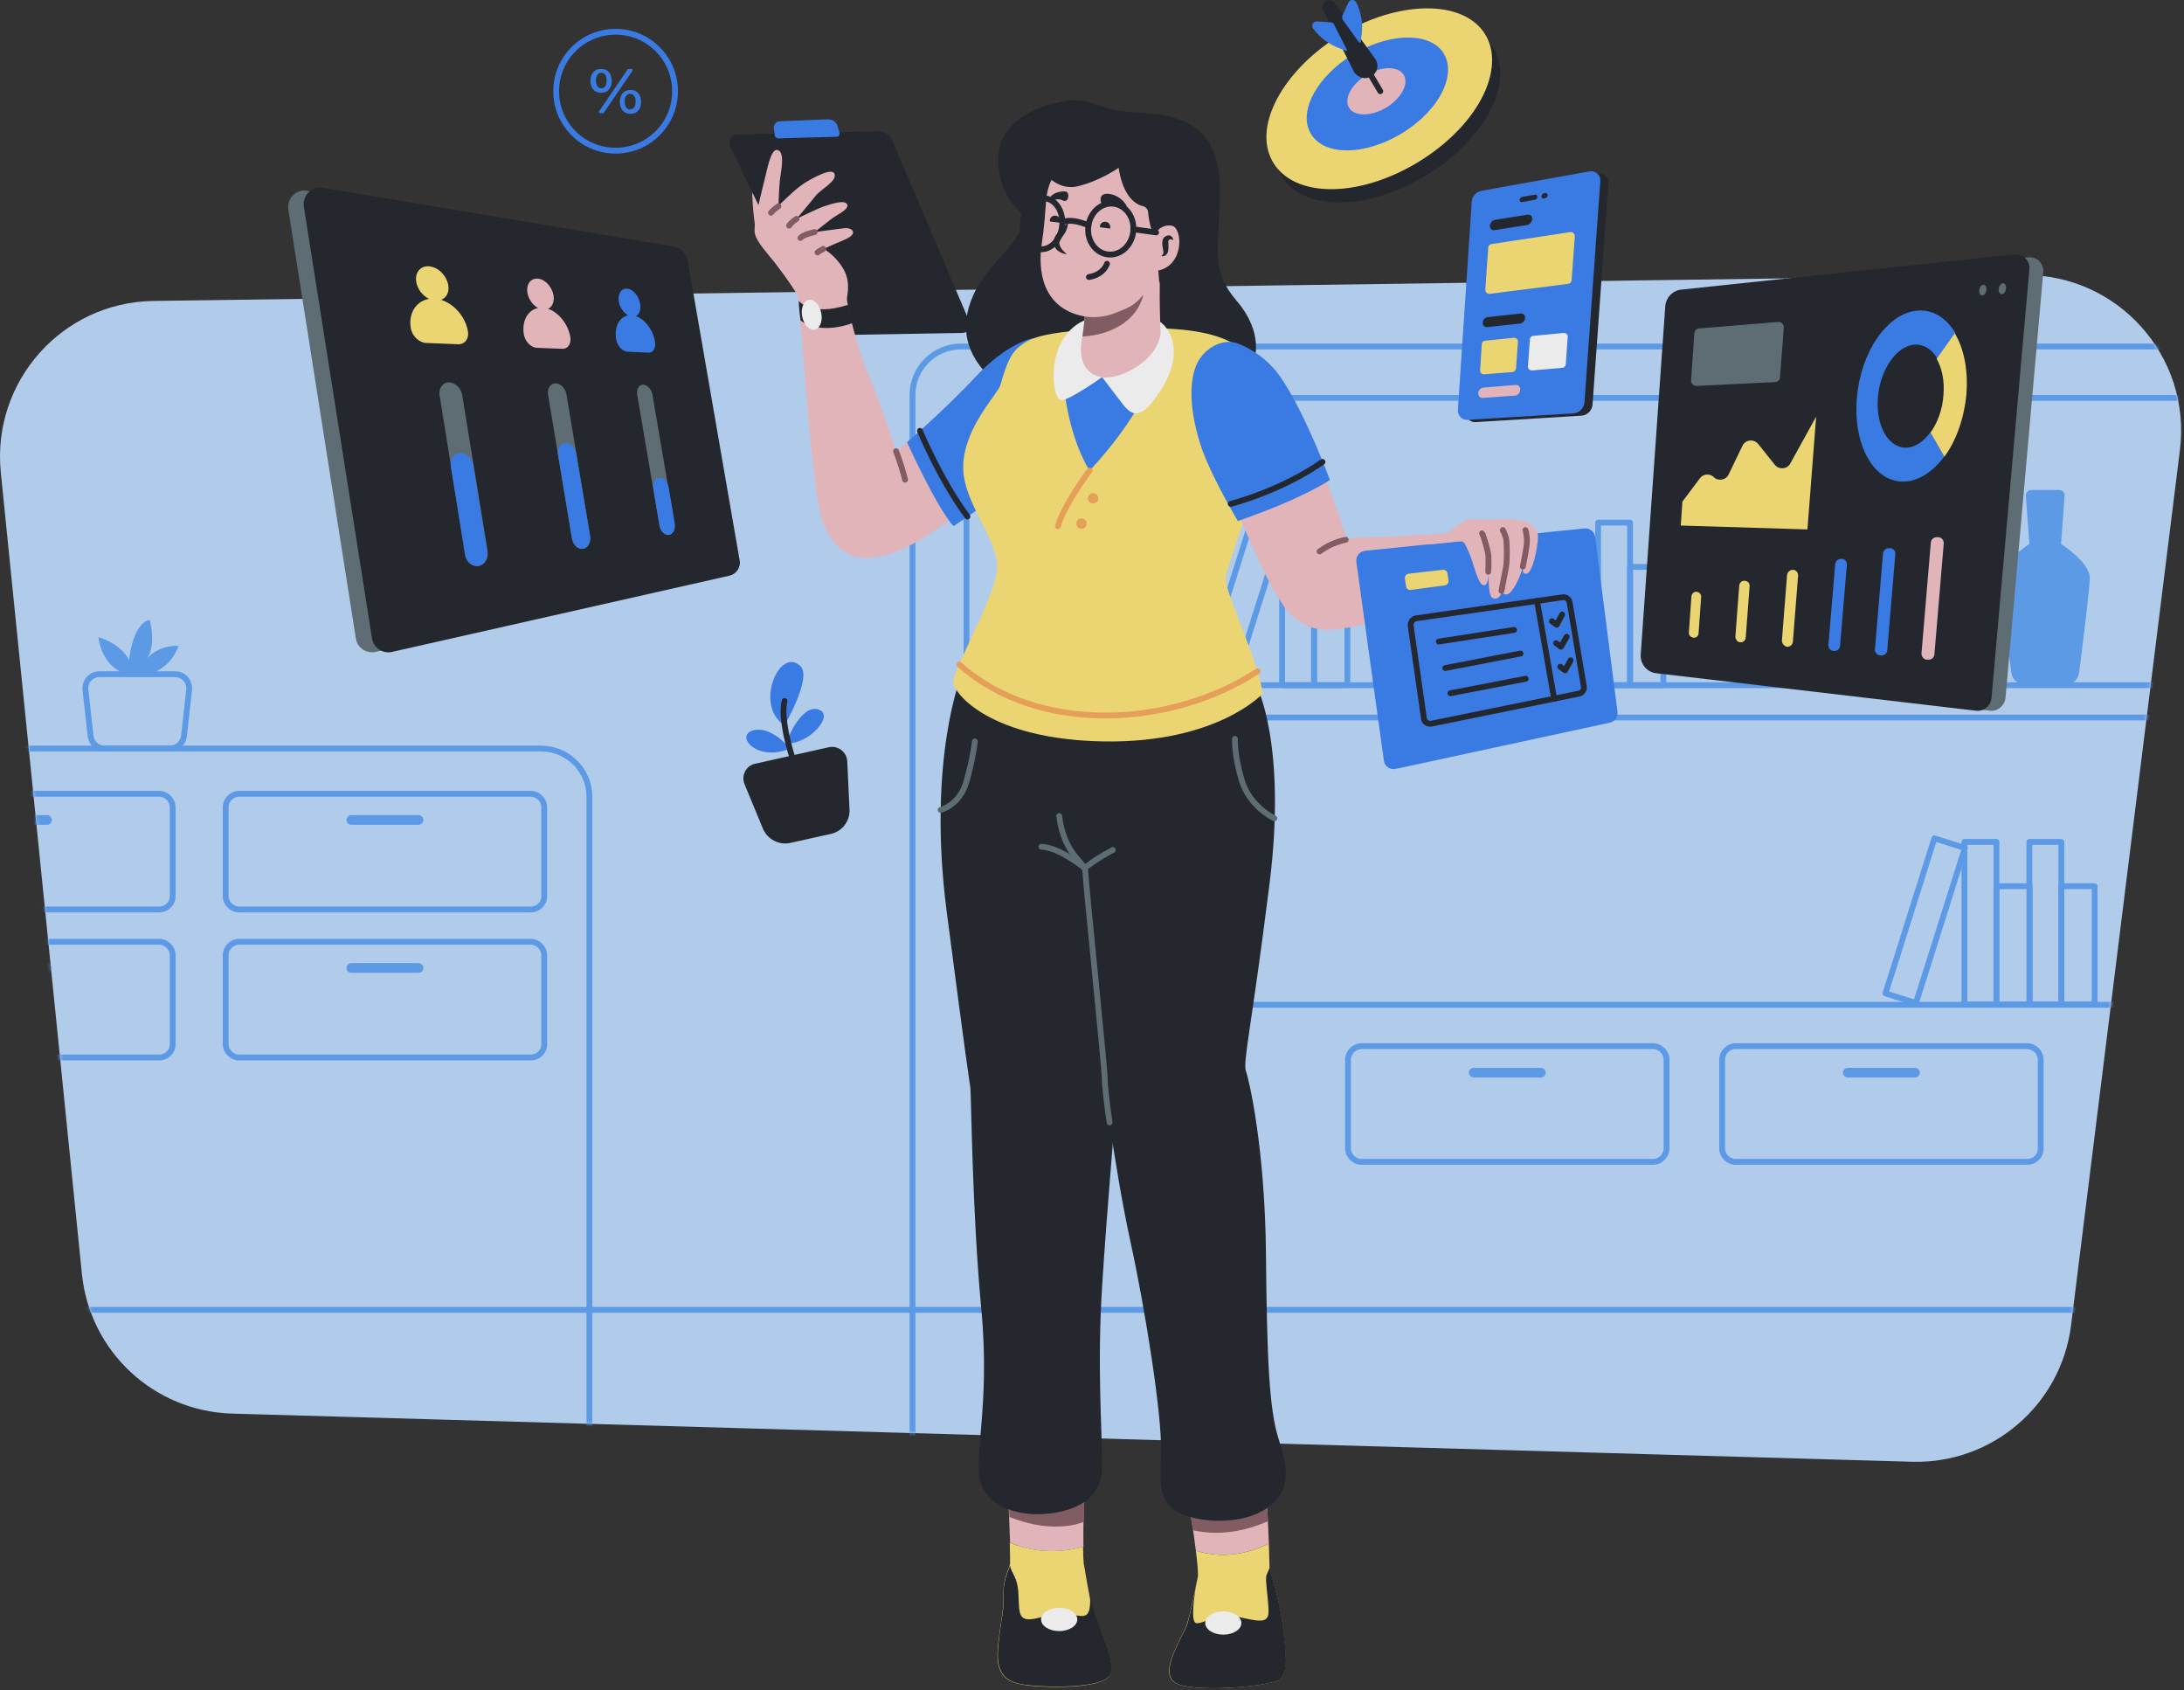 <svg width="676" height="523" viewBox="0 0 676 523" fill="none" xmlns="http://www.w3.org/2000/svg">
<rect x="0" y="0" width="676" height="523" fill="#333333" stroke="none"/>
<g opacity="0.9">
<path d="M591.842 452.325L71.843 437.425C47.642 436.725 27.742 418.225 25.343 394.125L0.242 146.125C-2.558 118.025 19.242 93.525 47.443 93.125L626.242 85.125C655.443 84.725 678.342 110.225 674.742 139.225L641.042 410.125C637.943 434.725 616.642 453.025 591.842 452.325Z" fill="#BFDBFE"/>
<mask id="mask0" style="mask-type:alpha" maskUnits="userSpaceOnUse" x="0" y="85" width="676" height="368">
<path d="M591.843 452.325L71.843 437.425C47.643 436.725 27.743 418.225 25.343 394.125L0.243 146.125C-2.557 118.025 19.243 93.525 47.443 93.125L626.243 85.125C655.443 84.725 678.343 110.225 674.743 139.225L641.043 410.125C637.943 434.725 616.643 453.025 591.843 452.325Z" fill="#EAF9F3"/>
</mask>
<g mask="url(#mask0)">
<path d="M167.443 497.325H-248.057C-256.357 497.325 -263.057 490.625 -263.057 482.325V246.625C-263.057 238.325 -256.357 231.625 -248.057 231.625H167.443C175.743 231.625 182.443 238.325 182.443 246.625V482.225C182.443 490.625 175.743 497.325 167.443 497.325Z" stroke="#60A5FA" stroke-width="1.8" stroke-miterlimit="10" stroke-linecap="round" stroke-linejoin="round"/>
<path d="M716.543 481.525H297.443C289.143 481.525 282.443 474.825 282.443 466.525V122.225C282.443 113.925 289.143 107.225 297.443 107.225H716.543C724.843 107.225 731.543 113.925 731.543 122.225V466.525C731.543 474.825 724.843 481.525 716.543 481.525Z" stroke="#60A5FA" stroke-width="1.8" stroke-miterlimit="10" stroke-linecap="round" stroke-linejoin="round"/>
<path d="M52.642 231.625H32.343C30.142 231.625 28.343 230.025 28.043 227.825L26.442 213.425C26.142 210.925 28.142 208.625 30.742 208.625H54.242C56.843 208.625 58.742 210.825 58.542 213.425L56.943 227.825C56.642 230.025 54.843 231.625 52.642 231.625Z" stroke="#60A5FA" stroke-width="1.8" stroke-miterlimit="10" stroke-linecap="round" stroke-linejoin="round"/>
<path d="M40.042 208.725C40.042 208.725 32.042 207.925 30.442 197.125C30.442 197.125 37.642 199.225 39.943 204.325C39.943 204.325 40.943 192.925 46.343 191.825C46.343 191.825 48.742 200.325 44.943 204.525C44.943 204.525 47.843 199.725 55.242 199.825C55.242 199.825 53.343 206.625 46.042 208.625" fill="#60A5FA"/>
<path d="M164.243 281.425H74.043C71.743 281.425 69.843 279.525 69.843 277.225V249.825C69.843 247.525 71.743 245.625 74.043 245.625H164.243C166.543 245.625 168.442 247.525 168.442 249.825V277.225C168.542 279.525 166.643 281.425 164.243 281.425Z" stroke="#60A5FA" stroke-width="1.8" stroke-miterlimit="10" stroke-linecap="round" stroke-linejoin="round"/>
<path d="M129.542 255.225H108.742C107.942 255.225 107.242 254.525 107.242 253.725C107.242 252.925 107.942 252.225 108.742 252.225H129.542C130.342 252.225 131.042 252.925 131.042 253.725C131.042 254.525 130.342 255.225 129.542 255.225Z" fill="#60A5FA"/>
<path d="M164.243 327.225H74.043C71.743 327.225 69.843 325.325 69.843 323.025V295.625C69.843 293.325 71.743 291.425 74.043 291.425H164.243C166.543 291.425 168.442 293.325 168.442 295.625V323.025C168.542 325.325 166.643 327.225 164.243 327.225Z" stroke="#60A5FA" stroke-width="1.8" stroke-miterlimit="10" stroke-linecap="round" stroke-linejoin="round"/>
<path d="M129.542 301.025H108.742C107.942 301.025 107.242 300.325 107.242 299.525C107.242 298.725 107.942 298.025 108.742 298.025H129.542C130.342 298.025 131.042 298.725 131.042 299.525C131.042 300.425 130.342 301.025 129.542 301.025Z" fill="#60A5FA"/>
<path d="M627.443 359.525H537.242C534.942 359.525 533.042 357.625 533.042 355.325V327.925C533.042 325.625 534.942 323.725 537.242 323.725H627.443C629.743 323.725 631.642 325.625 631.642 327.925V355.325C631.742 357.625 629.843 359.525 627.443 359.525Z" stroke="#60A5FA" stroke-width="1.8" stroke-miterlimit="10" stroke-linecap="round" stroke-linejoin="round"/>
<path d="M592.742 333.425H571.943C571.143 333.425 570.443 332.725 570.443 331.925C570.443 331.125 571.143 330.425 571.943 330.425H592.742C593.542 330.425 594.242 331.125 594.242 331.925C594.242 332.725 593.542 333.425 592.742 333.425Z" fill="#60A5FA"/>
<path d="M511.642 359.525H421.443C419.143 359.525 417.242 357.625 417.242 355.325V327.925C417.242 325.625 419.143 323.725 421.443 323.725H511.642C513.942 323.725 515.842 325.625 515.842 327.925V355.325C515.842 357.625 513.942 359.525 511.642 359.525Z" stroke="#60A5FA" stroke-width="1.8" stroke-miterlimit="10" stroke-linecap="round" stroke-linejoin="round"/>
<path d="M476.943 333.425H456.142C455.342 333.425 454.642 332.725 454.642 331.925C454.642 331.125 455.342 330.425 456.142 330.425H476.943C477.743 330.425 478.443 331.125 478.443 331.925C478.443 332.725 477.743 333.425 476.943 333.425Z" fill="#60A5FA"/>
<path d="M49.242 281.425H-40.958C-43.258 281.425 -45.157 279.525 -45.157 277.225V249.825C-45.157 247.525 -43.258 245.625 -40.958 245.625H49.242C51.542 245.625 53.443 247.525 53.443 249.825V277.225C53.542 279.525 51.642 281.425 49.242 281.425Z" stroke="#60A5FA" stroke-width="1.8" stroke-miterlimit="10" stroke-linecap="round" stroke-linejoin="round"/>
<path d="M14.543 255.225H-6.257C-7.057 255.225 -7.757 254.525 -7.757 253.725C-7.757 252.925 -7.057 252.225 -6.257 252.225H14.543C15.342 252.225 16.043 252.925 16.043 253.725C16.043 254.525 15.443 255.225 14.543 255.225Z" fill="#60A5FA"/>
<path d="M49.242 327.225H-40.958C-43.258 327.225 -45.157 325.325 -45.157 323.025V295.625C-45.157 293.325 -43.258 291.425 -40.958 291.425H49.242C51.542 291.425 53.443 293.325 53.443 295.625V323.025C53.542 325.325 51.642 327.225 49.242 327.225Z" stroke="#60A5FA" stroke-width="1.8" stroke-miterlimit="10" stroke-linecap="round" stroke-linejoin="round"/>
<path d="M14.543 301.025H-6.257C-7.057 301.025 -7.757 300.325 -7.757 299.525C-7.757 298.725 -7.057 298.025 -6.257 298.025H14.543C15.342 298.025 16.043 298.725 16.043 299.525C16.043 300.425 15.443 301.025 14.543 301.025Z" fill="#60A5FA"/>
<path d="M758.743 212.025H303.743C301.243 212.025 299.143 209.925 299.143 207.425V127.725C299.143 125.225 301.243 123.125 303.743 123.125H758.743C761.243 123.125 763.342 125.225 763.342 127.725V207.425C763.342 209.925 761.343 212.025 758.743 212.025Z" stroke="#60A5FA" stroke-width="1.8" stroke-miterlimit="10" stroke-linecap="round" stroke-linejoin="round"/>
<path d="M758.743 310.925H303.743C301.243 310.925 299.143 308.825 299.143 306.325V226.625C299.143 224.125 301.243 222.025 303.743 222.025H758.743C761.243 222.025 763.342 224.125 763.342 226.625V306.325C763.342 308.925 761.343 310.925 758.743 310.925Z" stroke="#60A5FA" stroke-width="1.8" stroke-miterlimit="10" stroke-linecap="round" stroke-linejoin="round"/>
<path d="M339.742 161.725H329.842V212.025H339.742V161.725Z" stroke="#60A5FA" stroke-width="1.8" stroke-miterlimit="10" stroke-linecap="round" stroke-linejoin="round"/>
<path d="M349.943 175.425H339.642V212.025H349.943V175.425Z" stroke="#60A5FA" stroke-width="1.8" stroke-miterlimit="10" stroke-linecap="round" stroke-linejoin="round"/>
<path d="M638.042 260.525H628.142V310.825H638.042V260.525Z" stroke="#60A5FA" stroke-width="1.8" stroke-miterlimit="10" stroke-linecap="round" stroke-linejoin="round"/>
<path d="M648.342 274.225H638.042V310.825H648.342V274.225Z" stroke="#60A5FA" stroke-width="1.8" stroke-miterlimit="10" stroke-linecap="round" stroke-linejoin="round"/>
<path d="M617.943 260.525H608.042V310.825H617.943V260.525Z" stroke="#60A5FA" stroke-width="1.8" stroke-miterlimit="10" stroke-linecap="round" stroke-linejoin="round"/>
<path d="M608.181 262.399L598.74 259.418L583.595 307.384L593.036 310.365L608.181 262.399Z" stroke="#60A5FA" stroke-width="1.8" stroke-miterlimit="10" stroke-linecap="round" stroke-linejoin="round"/>
<path d="M628.242 274.225H617.943V310.825H628.242V274.225Z" stroke="#60A5FA" stroke-width="1.8" stroke-miterlimit="10" stroke-linecap="round" stroke-linejoin="round"/>
<path d="M504.542 161.725H494.642V212.025H504.542V161.725Z" stroke="#60A5FA" stroke-width="1.8" stroke-miterlimit="10" stroke-linecap="round" stroke-linejoin="round"/>
<path d="M514.842 175.425H504.542V212.025H514.842V175.425Z" stroke="#60A5FA" stroke-width="1.8" stroke-miterlimit="10" stroke-linecap="round" stroke-linejoin="round"/>
<path d="M406.742 161.725H396.842V212.025H406.742V161.725Z" stroke="#60A5FA" stroke-width="1.8" stroke-miterlimit="10" stroke-linecap="round" stroke-linejoin="round"/>
<path d="M396.977 163.583L387.537 160.602L372.391 208.568L381.832 211.549L396.977 163.583Z" stroke="#60A5FA" stroke-width="1.8" stroke-miterlimit="10" stroke-linecap="round" stroke-linejoin="round"/>
<path d="M417.042 175.425H406.742V212.025H417.042V175.425Z" stroke="#60A5FA" stroke-width="1.8" stroke-miterlimit="10" stroke-linecap="round" stroke-linejoin="round"/>
<path d="M637.942 168.325L639.042 153.425C639.142 152.425 638.342 151.625 637.342 151.625H633.042H628.742C627.742 151.625 627.042 152.425 627.042 153.425L628.142 168.325C628.142 168.325 619.142 174.125 619.242 178.925C619.342 182.625 621.542 200.325 622.542 208.125C622.842 210.325 624.642 211.925 626.842 211.925H633.042H639.242C641.442 211.925 643.242 210.325 643.542 208.125C644.542 200.325 646.742 182.625 646.842 178.925C646.942 174.025 637.942 168.325 637.942 168.325Z" fill="#60A5FA"/>
<path d="M598.042 168.325L599.142 153.425C599.242 152.425 598.442 151.625 597.442 151.625H593.142H588.842C587.842 151.625 587.142 152.425 587.142 153.425L588.242 168.325C588.242 168.325 579.242 174.125 579.342 178.925C579.442 182.625 581.642 200.325 582.642 208.125C582.942 210.325 584.742 211.925 586.942 211.925H593.142H599.342C601.542 211.925 603.342 210.325 603.642 208.125C604.642 200.325 606.842 182.625 606.942 178.925C607.042 174.025 598.042 168.325 598.042 168.325Z" fill="#60A5FA"/>
<path d="M-1.258 405.325H954.542" stroke="#60A5FA" stroke-width="1.8" stroke-miterlimit="10" stroke-linecap="round" stroke-linejoin="round"/>
</g>
<path d="M220.042 178.225L116.243 201.725C113.343 202.325 110.543 200.425 110.143 197.525L89.243 64.825C88.743 61.425 91.642 58.425 95.043 59.025L203.043 77.125C205.143 77.525 206.843 79.125 207.243 81.225L223.143 173.525C223.443 175.725 222.143 177.725 220.042 178.225Z" fill="#63737A"/>
<path d="M225.843 178.125L121.343 201.725C118.443 202.425 115.643 200.425 115.143 197.525L94.043 63.925C93.543 60.525 96.442 57.525 99.942 58.125L208.643 76.325C210.743 76.725 212.443 78.325 212.843 80.525L228.943 173.425C229.343 175.525 227.943 177.625 225.843 178.125Z" fill="#22272E"/>
<path d="M138.743 88.225C139.243 91.125 137.443 93.225 134.743 93.025C132.043 92.825 129.342 90.225 128.842 87.225C128.342 84.225 130.242 82.125 132.942 82.425C135.742 82.725 138.243 85.325 138.743 88.225Z" fill="#FFE779"/>
<path d="M141.743 106.525L131.943 106.125C129.643 106.025 127.543 103.925 127.143 101.525C126.243 96.125 129.743 92.025 134.643 92.425C139.443 92.825 143.943 97.325 144.843 102.525C145.243 104.825 143.843 106.625 141.743 106.525Z" fill="#FFE779"/>
<path d="M148.143 175.125C146.243 175.425 144.443 173.925 144.043 171.725L136.043 122.225C135.743 120.125 137.042 118.325 138.942 118.325C140.842 118.325 142.643 120.025 143.043 122.125L150.942 170.625C151.242 172.825 150.043 174.825 148.143 175.125Z" fill="#63737A"/>
<path d="M139.543 144.325L143.942 171.725C144.342 173.925 146.143 175.425 148.043 175.125C149.943 174.825 151.142 172.825 150.842 170.725L146.442 143.825C146.142 141.725 144.242 140.125 142.342 140.225C140.542 140.325 139.243 142.125 139.543 144.325Z" fill="#3B82F6"/>
<path d="M171.342 91.425C171.742 94.025 170.343 96.025 168.143 95.825C165.943 95.625 163.743 93.325 163.243 90.625C162.843 87.925 164.243 86.025 166.543 86.225C168.743 86.425 170.842 88.725 171.342 91.425Z" fill="#F4C2C9"/>
<path d="M174.043 107.925L166.143 107.625C164.343 107.525 162.543 105.725 162.143 103.525C161.343 98.625 164.043 94.925 168.043 95.225C171.943 95.525 175.743 99.625 176.543 104.325C176.843 106.425 175.743 108.025 174.043 107.925Z" fill="#F4C2C9"/>
<path d="M180.443 169.825C178.943 170.125 177.343 168.725 177.043 166.725L169.643 122.125C169.343 120.225 170.343 118.625 171.943 118.625C173.543 118.625 175.043 120.225 175.343 122.125L182.643 165.825C182.943 167.825 182.043 169.625 180.443 169.825Z" fill="#63737A"/>
<path d="M172.743 140.725L177.043 166.525C177.343 168.325 178.743 169.825 180.143 169.825C181.843 169.725 182.943 167.925 182.643 165.825L178.342 140.325C178.042 138.425 176.543 136.925 174.943 137.025C173.443 137.225 172.443 138.825 172.743 140.725Z" fill="#3B82F6"/>
<path d="M198.143 94.025C198.543 96.425 197.443 98.225 195.643 98.025C193.843 97.825 191.943 95.725 191.543 93.325C191.143 90.925 192.343 89.125 194.143 89.325C195.943 89.525 197.743 91.625 198.143 94.025Z" fill="#3B82F6"/>
<path d="M200.743 109.125L194.143 108.825C192.643 108.725 191.143 107.125 190.743 105.125C189.943 100.625 192.143 97.325 195.543 97.525C198.843 97.825 202.043 101.525 202.743 105.725C203.043 107.725 202.143 109.225 200.743 109.125Z" fill="#3B82F6"/>
<path d="M207.043 165.525C205.743 165.725 204.443 164.425 204.143 162.725L197.243 122.225C196.943 120.425 197.743 119.025 199.043 119.025C200.343 119.025 201.642 120.425 201.942 122.125L208.743 161.925C209.143 163.725 208.343 165.225 207.043 165.525Z" fill="#63737A"/>
<path d="M202.243 151.225L204.143 162.525C204.443 164.225 205.543 165.525 206.843 165.525C208.243 165.525 209.143 163.825 208.843 161.925L206.943 150.725C206.643 149.025 205.343 147.625 204.143 147.825C202.743 147.925 201.943 149.425 202.243 151.225Z" fill="#3B82F6"/>
<path d="M615.942 219.925L517.442 208.425C514.542 208.125 512.442 205.525 512.642 202.625L520.242 95.425C520.442 92.825 522.442 90.725 525.142 90.425L627.742 79.625C630.442 79.325 632.642 81.525 632.442 84.225L620.742 216.025C620.442 218.425 618.242 220.225 615.942 219.925Z" fill="#63737A"/>
<path d="M611.642 219.925L512.642 208.325C509.742 208.025 507.642 205.425 507.842 202.525L515.442 94.725C515.642 92.125 517.642 89.925 520.342 89.625L623.442 78.725C626.142 78.425 628.442 80.725 628.142 83.325L616.442 215.825C616.242 218.425 614.042 220.225 611.642 219.925Z" fill="#22272E"/>
<path d="M549.442 118.225L525.142 119.425C524.142 119.425 523.342 118.625 523.442 117.625L524.442 103.125C524.542 102.325 525.142 101.625 525.942 101.625L550.342 99.625C551.342 99.525 552.242 100.425 552.142 101.425L550.942 116.725C550.942 117.525 550.242 118.225 549.442 118.225Z" fill="#63737A"/>
<path d="M562.142 128.925L559.443 163.825L520.242 162.625L520.742 155.225L526.142 148.025C527.142 146.625 529.243 146.425 530.443 147.625C531.843 149.025 534.242 148.525 535.042 146.825L539.342 137.925C540.242 136.025 542.842 135.725 544.242 137.425L549.342 143.825C550.642 145.425 553.142 145.225 554.142 143.425L562.142 128.925Z" fill="#FFE779"/>
<path d="M524.142 197.325C523.342 197.225 522.642 196.525 522.742 195.725L523.542 184.525C523.642 183.725 524.342 183.025 525.142 183.125C526.042 183.225 526.642 183.925 526.542 184.825L525.742 196.025C525.742 196.725 525.042 197.425 524.142 197.325Z" fill="#FFE779"/>
<path d="M537.142 197.025L538.342 181.125C538.442 180.325 539.143 179.625 539.943 179.725H540.142C541.042 179.825 541.642 180.525 541.542 181.425L540.342 197.325C540.242 198.225 539.542 198.825 538.642 198.725H538.443C537.743 198.625 537.142 197.825 537.142 197.025Z" fill="#FFE779"/>
<path d="M551.542 198.225L553.142 177.925C553.242 177.025 554.043 176.325 554.943 176.325C555.943 176.325 556.642 177.225 556.542 178.225L554.943 198.525C554.843 199.525 554.042 200.225 553.042 200.125C552.242 199.925 551.542 199.125 551.542 198.225Z" fill="#FFE779"/>
<path d="M565.943 199.525L568.042 174.525C568.142 173.625 568.942 172.925 569.842 172.925H570.042C571.042 172.925 571.742 173.825 571.642 174.825L569.542 199.825C569.442 200.825 568.642 201.525 567.642 201.425H567.443C566.543 201.325 565.843 200.425 565.943 199.525Z" fill="#3B82F6"/>
<path d="M580.342 200.925L582.842 171.225C582.942 170.325 583.742 169.625 584.642 169.625H585.042C586.042 169.625 586.742 170.525 586.642 171.525L584.142 201.225C584.042 202.225 583.242 202.925 582.242 202.825H581.942C580.942 202.625 580.242 201.825 580.342 200.925Z" fill="#3B82F6"/>
<path d="M596.842 204.125H596.342C595.442 204.025 594.742 203.225 594.742 202.225L597.642 167.825C597.742 166.925 598.543 166.225 599.443 166.225H599.943C600.943 166.225 601.642 167.125 601.642 168.125L598.742 202.525C598.642 203.525 597.742 204.225 596.842 204.125Z" fill="#F4C2C9"/>
<path d="M597.543 133.725L601.842 141.225C598.242 146.025 593.743 149.025 589.043 149.025C579.843 149.025 573.543 137.525 574.743 123.325C575.843 109.025 584.143 96.825 593.543 96.125C598.343 95.725 602.443 98.425 605.243 103.025L599.642 110.925C598.042 108.125 595.542 106.525 592.642 106.625C587.042 107.025 581.943 114.325 581.243 123.025C580.543 131.625 584.443 138.625 589.943 138.525C592.643 138.525 595.343 136.725 597.543 133.725Z" fill="#3B82F6"/>
<path d="M608.642 122.025C607.942 129.525 605.442 136.425 601.842 141.325L597.542 133.825C599.642 130.925 601.242 126.825 601.542 122.325C601.942 117.825 601.043 113.825 599.443 111.025L605.042 103.125C607.842 107.725 609.242 114.425 608.642 122.025Z" fill="#FFE779"/>
<path d="M614.842 89.725C614.942 88.825 614.542 88.125 613.842 88.125C613.242 88.225 612.642 88.925 612.642 89.825C612.542 90.725 612.942 91.425 613.542 91.425C614.142 91.425 614.742 90.725 614.842 89.725Z" fill="#63737A"/>
<path d="M620.942 89.225C621.042 88.325 620.542 87.625 619.942 87.625C619.342 87.725 618.742 88.425 618.642 89.425C618.542 90.325 619.042 91.025 619.642 91.025C620.342 90.925 620.842 90.125 620.942 89.225Z" fill="#63737A"/>
<path d="M489.442 128.625L456.742 130.625C455.042 130.725 453.642 129.325 453.742 127.625L458.042 63.125C458.142 61.425 459.442 60.025 461.142 59.725L494.542 53.725C496.342 53.425 497.942 54.825 497.842 56.625L492.942 125.025C492.842 127.025 491.342 128.525 489.442 128.625Z" fill="#22272E"/>
<path d="M486.942 127.925L454.242 129.925C452.542 130.025 451.142 128.625 451.242 126.925L455.542 62.425C455.642 60.725 456.942 59.325 458.642 59.025L492.042 53.025C493.842 52.725 495.442 54.125 495.342 55.925L490.442 124.325C490.342 126.325 488.842 127.825 486.942 127.925Z" fill="#3B82F6"/>
<path d="M475.042 61.825L471.042 62.525C470.642 62.625 470.342 62.325 470.342 61.825C470.342 61.425 470.742 61.025 471.142 60.925L475.142 60.225C475.542 60.125 475.842 60.425 475.842 60.925C475.842 61.425 475.442 61.825 475.042 61.825Z" fill="#22272E"/>
<path d="M478.242 61.325L477.842 61.425C477.442 61.525 477.142 61.225 477.142 60.725C477.142 60.325 477.543 59.825 477.943 59.825L478.342 59.725C478.742 59.625 479.042 59.925 479.042 60.425C479.042 60.825 478.742 61.225 478.242 61.325Z" fill="#22272E"/>
<path d="M472.642 69.625L462.542 71.225C461.742 71.325 461.142 70.725 461.142 69.825C461.242 68.925 461.942 68.125 462.742 68.025L472.842 66.425C473.742 66.325 474.342 66.925 474.242 67.825C474.142 68.725 473.442 69.525 472.642 69.625Z" fill="#22272E"/>
<path d="M485.443 87.825L461.142 90.925C460.342 91.025 459.742 90.425 459.742 89.625L460.642 76.625C460.642 76.025 461.142 75.625 461.642 75.525L486.042 71.825C486.842 71.725 487.443 72.325 487.443 73.125L486.443 86.725C486.443 87.225 486.043 87.725 485.443 87.825Z" fill="#FFE779"/>
<path d="M470.443 100.125L460.342 101.225C459.542 101.325 458.943 100.725 458.943 99.825C459.043 98.925 459.742 98.125 460.542 98.125L470.642 97.025C471.442 96.925 472.142 97.525 472.042 98.425C472.042 99.225 471.343 100.025 470.443 100.125Z" fill="#22272E"/>
<path d="M468.943 122.425L458.943 123.125C458.143 123.225 457.542 122.525 457.542 121.625C457.642 120.725 458.342 120.025 459.142 119.925L469.142 119.125C469.942 119.025 470.642 119.725 470.542 120.625C470.542 121.525 469.843 122.325 468.943 122.425Z" fill="#F4C2C9"/>
<path d="M468.142 115.125L459.443 115.825C458.743 115.925 458.042 115.325 458.142 114.525L458.642 106.525C458.642 105.925 459.142 105.425 459.742 105.425L468.542 104.525C469.242 104.425 469.942 105.025 469.842 105.825L469.242 114.025C469.142 114.625 468.742 115.025 468.142 115.125Z" fill="#FFE779"/>
<path d="M483.542 113.825L474.242 114.625C473.542 114.725 472.843 114.025 472.943 113.325L473.542 105.025C473.542 104.425 474.042 103.925 474.642 103.925L483.943 103.025C484.643 102.925 485.342 103.525 485.242 104.325L484.642 112.725C484.642 113.325 484.142 113.725 483.542 113.825Z" fill="white"/>
<path d="M190.543 46.625C200.705 46.625 208.943 38.387 208.943 28.225C208.943 18.063 200.705 9.825 190.543 9.825C180.38 9.825 172.143 18.063 172.143 28.225C172.143 38.387 180.38 46.625 190.543 46.625Z" stroke="#3B82F6" stroke-width="1.8" stroke-miterlimit="10" stroke-linecap="round" stroke-linejoin="round"/>
<path d="M183.643 27.725C183.043 27.025 182.743 26.125 182.743 25.025C182.743 23.925 183.043 23.025 183.643 22.325C184.243 21.625 185.043 21.325 186.043 21.325C187.043 21.325 187.843 21.625 188.443 22.325C189.043 23.025 189.342 23.925 189.342 25.025C189.342 26.125 189.043 27.125 188.443 27.725C187.843 28.425 187.043 28.725 186.043 28.725C185.043 28.725 184.243 28.425 183.643 27.725ZM187.342 26.725C187.642 26.325 187.743 25.725 187.743 24.925C187.743 24.125 187.642 23.625 187.342 23.125C187.042 22.725 186.643 22.525 186.143 22.525C185.643 22.525 185.243 22.725 184.943 23.125C184.643 23.525 184.443 24.125 184.443 24.925C184.443 25.625 184.643 26.225 184.943 26.725C185.243 27.125 185.643 27.325 186.143 27.325C186.543 27.325 187.042 27.125 187.342 26.725ZM194.543 21.325H195.443C195.743 21.325 195.943 21.725 195.743 21.925L186.943 34.825C186.843 34.925 186.743 35.025 186.643 35.025H185.743C185.443 35.025 185.243 34.625 185.443 34.425L194.243 21.525C194.243 21.425 194.343 21.325 194.543 21.325ZM192.743 34.225C192.143 33.525 191.842 32.625 191.842 31.525C191.842 30.425 192.143 29.525 192.743 28.825C193.343 28.125 194.143 27.825 195.143 27.825C196.143 27.825 196.943 28.125 197.543 28.825C198.143 29.525 198.443 30.425 198.443 31.525C198.443 32.625 198.143 33.525 197.543 34.225C196.943 34.925 196.143 35.225 195.143 35.225C194.143 35.225 193.343 34.825 192.743 34.225ZM196.342 33.125C196.642 32.725 196.743 32.125 196.743 31.425C196.743 30.725 196.642 30.125 196.342 29.725C196.042 29.225 195.442 29.025 194.842 29.025C194.442 29.125 194.042 29.325 193.842 29.625C193.542 30.025 193.342 30.625 193.342 31.425C193.342 32.225 193.542 32.725 193.842 33.225C194.142 33.625 194.442 33.825 194.842 33.825C195.442 33.925 196.042 33.625 196.342 33.125Z" fill="#3B82F6"/>
<path d="M442.642 53.525C422.442 66.325 400.942 65.325 395.642 52.525C390.942 41.325 400.943 24.925 417.243 15.025C433.243 5.225 452.042 3.725 460.342 12.325C469.642 22.025 462.342 40.925 442.642 53.525Z" fill="#22272E"/>
<path d="M440.142 49.425C419.942 62.225 398.442 61.225 393.142 48.425C388.442 37.225 398.443 20.825 414.743 10.925C430.743 1.125 449.542 -0.375 457.842 8.225C467.142 17.925 459.842 36.825 440.142 49.425Z" fill="#FFE779"/>
<path d="M434.443 40.925C422.343 48.525 409.143 48.325 405.443 40.825C401.943 33.925 408.042 23.425 418.642 16.925C429.142 10.525 441.242 9.725 446.142 15.525C451.342 21.825 446.443 33.325 434.443 40.925Z" fill="#3B82F6"/>
<path d="M429.342 33.125C424.542 36.125 419.242 36.125 417.542 33.325C415.942 30.525 418.242 26.125 422.842 23.325C427.342 20.525 432.442 20.325 434.342 22.925C436.242 25.525 434.042 30.125 429.342 33.125Z" fill="#F4C2C9"/>
<path d="M424.542 23.625C422.742 24.725 420.342 24.125 419.142 22.325L409.542 3.225C409.042 2.225 409.442 1.025 410.342 0.425C411.342 -0.175 412.542 0.125 413.242 1.025L425.742 18.325C426.942 20.125 426.342 22.525 424.542 23.625Z" fill="#22272E"/>
<path d="M411.942 6.925L407.642 6.625C406.442 6.525 405.742 7.925 406.442 8.825C408.542 11.625 411.342 13.725 414.542 14.925L416.542 15.725C416.742 15.825 417.042 15.525 416.842 15.325L412.942 7.625C412.842 7.225 412.442 7.025 411.942 6.925Z" fill="#3B82F6"/>
<path d="M415.542 4.725L417.342 0.825C417.842 -0.275 419.342 -0.275 419.842 0.825C421.342 3.925 421.943 7.425 421.443 10.825L421.142 13.025C421.142 13.225 420.742 13.325 420.642 13.125L415.642 6.125C415.442 5.725 415.342 5.225 415.542 4.725Z" fill="#3B82F6"/>
<path d="M424.042 22.825L427.242 28.225" stroke="#22272E" stroke-width="1.8" stroke-miterlimit="10" stroke-linecap="round" stroke-linejoin="round"/>
<path d="M335.543 462.725C333.343 458.825 312.043 462.725 312.043 462.725C312.043 462.725 312.443 471.025 312.643 477.325C319.543 480.425 327.842 480.725 335.342 478.625C335.242 472.125 335.543 462.725 335.543 462.725Z" fill="#F4C2C9"/>
<path d="M312.543 477.325C312.643 480.225 312.643 482.625 312.643 483.625C312.643 484.825 311.243 487.025 310.743 490.425C310.343 492.925 310.743 496.325 310.243 499.325C309.743 502.925 309.143 506.525 308.843 509.925C307.943 519.825 313.043 520.925 318.743 521.625C324.443 522.225 343.343 522.825 343.943 517.325C344.543 511.825 339.143 501.625 337.943 496.925C336.743 492.225 336.043 486.925 335.443 483.825C335.343 482.925 335.243 481.025 335.243 478.625C327.743 480.725 319.443 480.325 312.543 477.325Z" fill="#FFE779"/>
<path d="M344.043 517.225C343.443 522.725 324.543 522.125 318.843 521.525C313.143 520.925 308.043 519.725 308.943 509.825C309.243 506.525 309.743 502.825 310.343 499.225C310.843 496.225 310.343 492.825 310.843 490.325C311.243 487.625 312.243 485.725 312.643 484.425C313.043 487.025 315.043 487.825 315.243 493.525C315.543 499.425 314.943 502.425 321.843 500.525C330.943 498.025 334.443 501.125 336.343 499.625C337.943 498.225 337.343 493.425 337.243 492.525C337.543 493.925 337.843 495.425 338.143 496.825C339.143 501.525 344.643 511.825 344.043 517.225Z" fill="#22272E"/>
<path d="M332.943 471.725C333.743 471.525 334.643 471.225 335.443 470.925C335.543 466.525 335.643 462.625 335.643 462.625C333.443 458.725 312.143 462.625 312.143 462.625C312.143 462.625 312.243 465.625 312.443 469.425C318.643 471.825 325.743 473.325 332.943 471.725Z" fill="#896068"/>
<path d="M327.842 504.725C330.935 504.725 333.443 503.113 333.443 501.125C333.443 499.137 330.935 497.525 327.842 497.525C324.75 497.525 322.243 499.137 322.243 501.125C322.243 503.113 324.75 504.725 327.842 504.725Z" fill="white"/>
<path d="M370.142 479.825C370.642 483.725 370.943 487.125 370.743 488.025C370.243 490.125 368.642 498.925 367.342 502.725C366.042 506.525 358.643 517.325 363.543 520.625C368.443 524.025 393.442 521.925 396.142 519.625C398.842 517.325 397.943 510.925 396.943 502.725C395.943 494.525 392.943 486.125 392.943 484.925C392.943 484.525 392.843 481.425 392.743 477.625C385.943 481.025 378.042 482.325 370.142 479.825Z" fill="#FFE779"/>
<path d="M368.342 467.225C368.342 467.225 369.442 474.025 370.142 479.825C378.042 482.325 385.943 481.025 392.743 477.625C392.443 470.425 392.042 460.425 391.642 459.825C391.142 458.925 370.542 458.525 368.342 467.225Z" fill="#F4C2C9"/>
<path d="M396.243 519.625C393.543 521.925 368.542 524.025 363.642 520.625C358.742 517.225 366.143 506.425 367.443 502.725C368.343 500.025 369.442 494.625 370.142 491.025C369.942 492.225 368.342 501.625 370.142 502.225C372.042 502.825 376.842 498.925 383.142 500.325C389.342 501.625 392.642 502.625 392.642 498.725C392.642 494.825 391.442 488.425 392.042 487.325C392.542 486.125 393.042 485.025 393.042 485.025C393.042 486.225 396.042 494.625 397.042 502.825C398.042 510.925 398.943 517.225 396.243 519.625Z" fill="#22272E"/>
<path d="M392.443 470.725C392.243 465.325 391.942 460.225 391.642 459.825C391.142 458.925 370.443 458.525 368.243 467.225C368.243 467.225 368.643 470.025 369.243 473.525C377.543 475.325 385.343 473.825 392.443 470.725Z" fill="#896068"/>
<path d="M378.642 505.825C381.735 505.825 384.243 504.213 384.243 502.225C384.243 500.237 381.735 498.625 378.642 498.625C375.55 498.625 373.043 500.237 373.043 502.225C373.043 504.213 375.55 505.825 378.642 505.825Z" fill="white"/>
<path d="M388.743 211.825C388.743 211.825 398.443 229.525 392.943 273.525C387.443 317.525 384.642 328.625 385.642 331.425C386.642 334.225 391.543 355.325 391.843 387.925C392.143 420.525 392.843 436.125 395.743 445.225C398.643 454.325 399.943 461.125 392.343 466.525C384.843 472.025 371.543 471.225 365.343 468.325C359.143 465.425 358.843 460.525 359.343 449.625C359.843 438.725 354.443 404.925 349.943 384.425C347.243 372.025 344.943 357.725 343.443 347.425C342.443 340.625 341.943 335.625 341.943 334.025C341.943 330.125 335.943 272.725 335.943 269.825C335.943 266.925 329.443 264.925 327.843 252.625C326.243 240.425 329.143 211.925 329.143 211.925C329.143 211.925 383.243 204.125 388.743 211.825Z" fill="#22272E"/>
<path d="M297.743 208.425C297.743 208.425 286.843 234.625 293.043 282.225C299.243 329.825 300.043 334.425 300.343 336.525C300.643 338.625 300.843 374.225 303.743 405.125C306.643 436.025 300.843 451.925 303.743 459.425C306.643 466.925 315.943 468.825 322.443 468.525C328.943 468.225 341.142 465.925 341.142 453.925C341.142 441.925 339.542 423.025 341.142 397.825C342.742 372.625 345.142 346.925 345.842 334.925C346.642 322.925 353.842 253.325 355.142 243.425C356.442 233.525 351.843 217.425 333.743 211.125C315.643 205.025 297.743 208.425 297.743 208.425Z" fill="#22272E"/>
<path d="M291.143 250.625C291.143 250.625 297.043 249.225 299.143 241.825C301.243 234.425 301.743 229.425 301.743 229.425" stroke="#63737A" stroke-width="1.8" stroke-miterlimit="10" stroke-linecap="round" stroke-linejoin="round"/>
<path d="M394.443 253.225C394.443 253.225 386.742 249.625 384.342 241.425C381.942 233.325 382.243 228.625 382.243 228.625" stroke="#63737A" stroke-width="1.8" stroke-miterlimit="10" stroke-linecap="round" stroke-linejoin="round"/>
<path d="M322.342 262.025C328.042 262.225 335.743 268.625 335.743 268.625C335.743 268.625 338.543 266.125 344.443 263.025" stroke="#63737A" stroke-width="1.8" stroke-miterlimit="10" stroke-linecap="round" stroke-linejoin="round"/>
<path d="M343.443 347.325C342.443 340.525 341.943 335.525 341.943 333.925C341.943 330.025 335.943 272.625 335.943 269.725C335.943 266.825 329.442 264.825 327.842 252.525" stroke="#63737A" stroke-width="1.8" stroke-miterlimit="10" stroke-linecap="round" stroke-linejoin="round"/>
<path d="M361.309 35.811C372.709 38.711 378.109 45.211 377.609 61.611C377.109 78.011 374.909 83.911 382.709 93.011C390.509 102.011 392.609 114.911 377.809 123.011C363.009 131.111 330.609 133.211 314.509 123.011C298.409 112.811 296.509 101.911 301.309 91.211C306.109 80.511 318.909 73.511 316.109 65.811C313.309 58.011 316.709 66.511 316.709 66.511C316.709 66.511 308.309 60.411 309.009 48.211C309.609 36.011 324.609 31.411 332.409 31.011C336.409 30.811 340.709 33.311 346.609 34.311C352.509 35.111 358.409 35.111 361.309 35.811Z" fill="#22272E"/>
<path d="M234.143 71.925C234.143 71.925 233.243 68.925 232.843 60.525C232.743 58.525 235.943 54.125 236.343 52.825C236.743 51.525 239.743 52.025 238.943 56.425C238.143 60.825 241.243 68.925 240.343 72.025C239.543 75.225 234.143 73.325 234.143 71.925Z" fill="#F4C2C9"/>
<path d="M225.943 45.225L252.943 101.025C253.743 102.725 255.443 103.825 257.343 103.725L297.843 103.025C299.643 103.025 300.743 101.225 300.043 99.525L276.243 43.525C275.443 41.725 273.643 40.525 271.743 40.625L228.143 41.625C226.343 41.725 225.143 43.525 225.943 45.225Z" fill="#22272E"/>
<path d="M241.343 37.525L256.343 36.925C257.643 36.925 258.843 37.725 259.243 39.025L259.843 41.025C260.043 41.625 259.543 42.325 258.943 42.325L240.843 42.825C240.343 42.825 239.943 42.425 239.843 42.025L239.543 39.825C239.343 38.625 240.243 37.525 241.343 37.525Z" fill="#3B82F6"/>
<path d="M280.743 136.825L277.342 139.625C277.342 139.625 272.843 125.425 268.743 115.725C264.743 106.025 262.043 93.725 262.143 92.325C262.243 90.925 263.443 86.925 260.743 82.725C258.143 78.625 254.943 77.025 254.943 77.025C254.943 77.025 257.243 75.925 261.543 74.125C265.843 72.225 263.843 70.325 261.243 70.625C258.743 70.925 252.143 71.825 252.143 71.825C252.143 71.825 255.343 69.325 257.243 67.825C259.143 66.325 263.143 64.725 262.143 63.125C261.243 61.725 257.043 63.225 255.143 63.825C253.243 64.425 246.543 67.725 246.543 67.725C246.543 67.725 250.542 63.025 252.342 60.725C254.142 58.425 258.942 56.225 258.342 53.925C257.742 51.625 251.843 54.925 249.043 56.625C246.243 58.325 240.943 63.725 240.943 63.725C240.943 63.725 241.142 58.525 241.342 56.225C241.542 53.925 242.943 48.125 241.243 46.725C239.043 44.925 237.843 50.525 236.743 55.225C235.643 59.925 233.043 69.425 233.643 72.225C234.243 75.025 237.643 78.425 240.543 82.225C243.443 86.025 246.543 90.525 247.043 91.825C247.543 93.225 251.243 153.025 254.543 161.225C257.843 169.425 265.443 183.525 297.043 158.525C297.043 158.525 299.943 141.025 294.143 136.325C288.243 131.825 280.743 136.825 280.743 136.825Z" fill="#F4C2C9"/>
<path d="M319.443 104.725C319.443 104.725 311.743 106.125 302.043 116.525C292.343 126.925 280.743 136.825 280.743 136.825C280.743 136.825 289.743 156.825 295.143 162.825C295.143 162.825 314.043 150.225 321.443 142.825C328.943 135.425 330.143 107.325 319.443 104.725Z" fill="#3B82F6"/>
<path d="M284.743 133.325C284.743 133.325 291.043 148.525 299.443 159.825" stroke="#22272E" stroke-width="1.8" stroke-miterlimit="10" stroke-linecap="round" stroke-linejoin="round"/>
<path d="M277.342 139.625C277.342 139.625 278.843 143.225 280.143 148.425" stroke="#896068" stroke-width="1.8" stroke-miterlimit="10" stroke-linecap="round" stroke-linejoin="round"/>
<path d="M252.143 71.825C252.143 71.825 251.143 72.025 249.943 72.425C249.343 72.625 248.343 73.025 247.743 73.625" stroke="#896068" stroke-width="1.8" stroke-miterlimit="10" stroke-linecap="round" stroke-linejoin="round"/>
<path d="M254.842 77.025C254.842 77.025 253.443 77.725 253.043 78.125" stroke="#896068" stroke-width="1.8" stroke-miterlimit="10" stroke-linecap="round" stroke-linejoin="round"/>
<path d="M246.543 67.725C246.543 67.725 244.843 68.825 244.243 69.825" stroke="#896068" stroke-width="1.8" stroke-miterlimit="10" stroke-linecap="round" stroke-linejoin="round"/>
<path d="M240.943 63.825C240.943 63.825 239.343 64.925 238.643 65.825" stroke="#896068" stroke-width="1.8" stroke-miterlimit="10" stroke-linecap="round" stroke-linejoin="round"/>
<path d="M247.243 93.125C247.243 93.125 251.143 98.025 262.443 94.325C262.443 94.325 263.643 98.825 263.743 100.025C263.743 100.025 254.342 103.825 247.842 99.225C247.742 99.225 247.143 94.125 247.243 93.125Z" fill="#22272E"/>
<path d="M252.192 102.004C253.816 101.672 254.709 99.341 254.189 96.798C253.668 94.255 251.93 92.463 250.307 92.795C248.684 93.128 247.79 95.459 248.311 98.002C248.831 100.545 250.569 102.337 252.192 102.004Z" fill="white"/>
<path d="M315.443 107.325C318.243 105.125 321.042 102.425 345.842 101.625C374.342 100.725 387.942 104.125 391.842 120.425C395.743 136.825 379.342 174.725 379.342 179.125C379.342 183.525 389.643 204.925 390.842 214.625C390.842 214.625 376.942 229.925 341.842 229.425C306.743 228.925 295.043 214.625 295.043 210.925C295.043 207.225 307.243 186.125 308.543 176.825C309.843 167.425 297.643 155.725 298.143 143.825C298.643 131.825 309.043 121.725 309.643 119.125C311.043 114.325 312.443 109.625 315.443 107.325Z" fill="#FFE779"/>
<path d="M328.743 111.425C328.743 111.425 328.643 131.425 337.243 145.625C337.243 145.625 352.343 130.225 357.543 114.625C357.543 114.625 345.743 118.425 338.743 115.925C331.743 113.325 328.743 111.425 328.743 111.425Z" fill="#3B82F6"/>
<path d="M336.243 98.925C336.243 98.925 330.743 100.525 327.842 107.225C324.942 114.025 326.043 123.925 328.643 123.825C331.243 123.725 341.243 116.625 341.243 116.625C341.243 116.625 340.743 99.725 336.243 98.925Z" fill="white"/>
<path d="M341.142 116.725C341.142 116.725 343.742 120.125 346.642 123.925C349.542 127.725 352.343 131.925 359.543 120.325C366.743 108.725 362.143 100.825 357.943 98.925C353.643 97.125 340.542 113.025 341.142 116.725Z" fill="white"/>
<path d="M336.243 91.225C336.243 91.225 335.842 99.525 334.842 105.125C333.842 110.725 335.442 115.825 341.142 116.725C346.842 117.625 358.543 111.425 359.243 102.925C359.243 102.925 358.243 82.825 359.943 76.525C361.643 70.325 336.543 86.825 336.243 91.225Z" fill="#F4C2C9"/>
<path d="M353.943 90.925C350.243 96.825 342.642 97.325 335.842 97.425C335.642 99.625 335.343 102.025 335.043 104.125C343.643 103.725 352.143 99.325 353.943 90.925Z" fill="#896068"/>
<path d="M389.243 207.725C362.443 225.225 321.243 227.425 296.943 205.625" stroke="#F8AB5D" stroke-width="1.8" stroke-miterlimit="10" stroke-linecap="round" stroke-linejoin="round"/>
<path d="M337.243 145.625C337.243 145.625 329.443 155.925 327.443 162.825" stroke="#F8AB5D" stroke-width="1.8" stroke-miterlimit="10" stroke-linecap="round" stroke-linejoin="round"/>
<path d="M338.342 155.825C339.226 155.825 339.943 155.109 339.943 154.225C339.943 153.341 339.226 152.625 338.342 152.625C337.459 152.625 336.743 153.341 336.743 154.225C336.743 155.109 337.459 155.825 338.342 155.825Z" fill="#F8AB5D"/>
<path d="M334.743 163.625C335.626 163.625 336.342 162.909 336.342 162.025C336.342 161.141 335.626 160.425 334.743 160.425C333.859 160.425 333.143 161.141 333.143 162.025C333.143 162.909 333.859 163.625 334.743 163.625Z" fill="#F8AB5D"/>
<path d="M405.443 136.325C405.443 136.325 412.942 153.425 416.642 166.525C420.242 179.625 416.543 187.725 408.443 191.625C400.343 195.525 393.942 185.525 381.842 155.225C381.842 155.325 399.943 131.125 405.443 136.325Z" fill="#F4C2C9"/>
<path d="M396.243 185.725C396.243 185.725 401.243 195.925 412.543 194.825C423.843 193.825 451.142 186.025 456.342 181.625C461.643 177.325 459.042 165.525 454.142 165.025C449.242 164.525 434.842 166.025 426.642 166.125C422.542 166.125 419.342 166.325 416.342 166.925C414.942 167.225 413.643 167.625 412.443 168.125C411.043 168.725 409.643 169.525 408.243 170.525C403.243 174.325 396.243 185.725 396.243 185.725Z" fill="#F4C2C9"/>
<path d="M416.543 167.025C415.143 167.325 413.842 167.725 412.642 168.225C411.242 168.825 409.843 169.625 408.443 170.625" stroke="#896068" stroke-width="1.8" stroke-miterlimit="10" stroke-linecap="round" stroke-linejoin="round"/>
<path d="M370.142 113.325C372.242 107.925 378.343 104.425 383.243 106.325C387.243 107.925 392.343 110.925 396.443 116.825C404.143 128.125 411.642 148.525 411.642 148.525C411.642 148.525 403.642 154.125 383.142 161.225C383.142 161.225 376.742 150.525 373.142 141.825C370.742 136.125 366.642 122.525 370.142 113.325Z" fill="#3B82F6"/>
<path d="M380.943 155.925C380.943 155.925 396.342 152.025 409.342 142.925" stroke="#22272E" stroke-width="1.8" stroke-miterlimit="10" stroke-linecap="round" stroke-linejoin="round"/>
<path d="M422.542 170.425L490.342 163.525C492.042 163.325 493.543 164.525 493.743 166.225L500.642 220.225C500.842 221.825 499.843 223.325 498.243 223.625L432.042 237.925C430.242 238.325 428.542 237.125 428.342 235.325L419.842 174.025C419.542 172.225 420.742 170.625 422.542 170.425Z" fill="#3B82F6"/>
<path d="M438.343 191.325L483.643 184.825C484.743 184.625 485.643 185.425 485.843 186.425L490.243 212.425C490.443 213.425 489.743 214.425 488.743 214.625L443.043 223.925C441.943 224.125 440.843 223.425 440.743 222.325L436.643 193.625C436.543 192.525 437.243 191.525 438.343 191.325Z" stroke="#22272E" stroke-width="1.8" stroke-miterlimit="10" stroke-linecap="round" stroke-linejoin="round"/>
<path d="M475.743 185.925L481.043 216.225" stroke="#22272E" stroke-width="1.8" stroke-miterlimit="10" stroke-linecap="round" stroke-linejoin="round"/>
<path d="M445.342 198.525L468.642 194.925" stroke="#22272E" stroke-width="1.8" stroke-miterlimit="10" stroke-linecap="round" stroke-linejoin="round"/>
<path d="M447.342 206.725L470.642 202.225" stroke="#22272E" stroke-width="1.8" stroke-miterlimit="10" stroke-linecap="round" stroke-linejoin="round"/>
<path d="M448.943 214.525L472.243 210.025" stroke="#22272E" stroke-width="1.8" stroke-miterlimit="10" stroke-linecap="round" stroke-linejoin="round"/>
<path d="M480.342 192.225L481.842 193.325L483.543 190.125" stroke="#22272E" stroke-width="1.8" stroke-miterlimit="10" stroke-linecap="round" stroke-linejoin="round"/>
<path d="M481.642 199.025L483.142 200.125L484.943 197.025" stroke="#22272E" stroke-width="1.8" stroke-miterlimit="10" stroke-linecap="round" stroke-linejoin="round"/>
<path d="M482.943 206.325L484.443 207.425L486.142 204.325" stroke="#22272E" stroke-width="1.8" stroke-miterlimit="10" stroke-linecap="round" stroke-linejoin="round"/>
<path d="M435.243 181.525L434.842 179.025C434.742 178.325 435.242 177.625 436.042 177.525L446.542 176.325C447.242 176.225 447.942 176.725 448.042 177.425L448.342 179.625C448.442 180.325 447.943 181.025 447.243 181.125L436.842 182.525C436.042 182.725 435.343 182.225 435.243 181.525Z" fill="#FFE779"/>
<path d="M474.943 163.225C473.443 161.625 472.642 161.025 466.842 160.625C464.842 160.525 461.242 160.725 458.342 160.825C456.942 160.825 456.043 160.525 455.043 160.625C452.043 161.125 448.542 164.625 446.842 165.825C445.042 167.025 442.043 168.525 442.043 168.525L451.943 167.525C452.543 167.425 453.143 167.725 453.443 168.325C453.943 169.325 454.842 171.125 455.642 173.525C456.842 177.325 458.142 182.125 459.842 180.925C460.842 180.225 460.843 177.025 460.543 174.825C460.543 175.125 460.642 175.325 460.642 175.625C460.942 179.425 460.343 185.125 462.543 185.225C464.543 185.325 464.842 182.925 464.842 182.925C464.842 182.925 465.243 184.325 466.743 183.825C468.343 183.225 470.642 178.325 471.342 175.425C471.442 176.725 471.143 177.225 472.043 177.525C473.943 178.125 475.443 172.025 475.943 167.625C476.243 164.825 475.743 164.025 474.943 163.225Z" fill="#F4C2C9"/>
<path d="M464.743 182.825C464.743 182.825 465.742 177.625 466.142 175.525C466.542 173.425 466.442 167.625 466.142 166.525C465.842 165.325 465.142 164.025 465.142 164.025" stroke="#896068" stroke-width="1.8" stroke-miterlimit="10" stroke-linecap="round" stroke-linejoin="round"/>
<path d="M471.342 175.325C471.342 175.325 472.642 169.425 472.642 167.125C472.642 167.125 472.442 164.425 472.142 164.025" stroke="#896068" stroke-width="1.8" stroke-miterlimit="10" stroke-linecap="round" stroke-linejoin="round"/>
<path d="M460.642 176.925C460.642 176.925 460.842 173.125 460.642 171.525C460.442 169.925 458.943 165.125 458.743 165.025" stroke="#896068" stroke-width="1.8" stroke-miterlimit="10" stroke-linecap="round" stroke-linejoin="round"/>
<path d="M340.543 46.325C331.743 46.225 324.442 53.025 323.842 61.725C323.542 65.625 323.143 71.025 322.443 75.525C321.243 83.325 322.443 94.925 334.743 97.725C347.043 100.525 359.043 88.725 361.743 78.525C364.543 68.325 366.743 53.425 352.243 48.525C348.043 47.125 344.043 46.425 340.543 46.325Z" fill="#F4C2C9"/>
<path d="M357.842 73.625C357.842 73.625 355.942 72.025 355.342 65.525C355.242 64.725 354.642 64.025 353.842 63.825C351.642 63.325 347.643 61.025 346.243 51.925C346.243 51.925 340.643 55.925 333.643 57.625C326.843 59.225 322.542 53.025 320.342 49.825C316.442 44.125 316.943 42.725 318.743 40.525C327.643 29.525 343.442 34.125 346.342 35.125C349.242 36.125 359.542 35.325 366.642 42.925C373.742 50.525 372.143 61.425 370.243 68.125C368.443 74.825 358.842 86.725 358.842 87.625C358.842 88.525 357.842 73.625 357.842 73.625Z" fill="#22272E"/>
<path d="M356.443 74.125C356.443 74.125 358.342 69.125 362.642 69.825C366.042 70.325 366.743 82.025 358.443 83.725" fill="#F4C2C9"/>
<path d="M330.543 68.725C330.643 69.825 330.243 70.925 329.743 71.925C329.443 72.425 329.143 72.825 328.743 73.325C328.543 73.525 328.442 73.725 328.342 73.825C328.242 74.025 328.143 74.125 328.043 74.325C327.743 74.925 327.843 75.625 328.243 76.425C328.643 77.225 329.343 77.925 330.243 78.625C329.143 78.625 328.043 78.125 327.143 77.325C326.743 76.925 326.343 76.325 326.243 75.625C326.043 74.925 326.142 74.225 326.442 73.525C326.542 73.225 326.742 72.925 326.942 72.625C327.142 72.425 327.443 72.125 327.543 72.025C327.943 71.725 328.243 71.325 328.643 71.025C329.243 70.325 329.843 69.625 330.543 68.725Z" fill="#22272E"/>
<path d="M337.043 85.725C338.943 85.425 341.542 84.425 342.642 81.625" stroke="#22272E" stroke-width="1.8" stroke-miterlimit="10" stroke-linecap="round" stroke-linejoin="round"/>
<path d="M341.043 63.025C340.443 62.325 340.443 60.525 341.643 60.125C342.843 59.625 346.043 60.125 348.143 62.825C350.243 65.425 346.043 63.425 344.843 63.225C343.643 63.025 341.543 63.525 341.043 63.025Z" fill="#22272E"/>
<path d="M329.143 62.125C329.743 62.325 330.343 62.025 330.543 61.425C330.743 60.625 330.743 60.025 330.343 59.525C329.843 58.825 325.743 59.325 325.043 61.225C324.543 62.525 327.143 61.425 328.043 61.725C328.343 61.725 328.743 61.925 329.143 62.125Z" fill="#22272E"/>
<path d="M328.143 68.525C328.243 67.625 327.643 66.825 326.743 66.725C325.843 66.625 325.043 67.225 324.943 68.125V68.525L328.143 68.925V68.525Z" fill="#22272E"/>
<path d="M343.642 70.425C343.742 69.525 343.143 68.725 342.243 68.625C341.343 68.525 340.543 69.125 340.443 70.025V70.325L343.642 70.725V70.425Z" fill="#22272E"/>
<path d="M363.142 74.325C362.842 74.125 362.443 74.025 362.243 74.025C362.043 74.025 361.943 74.225 361.743 74.325L361.642 74.425V74.525C361.642 74.625 361.642 74.625 361.642 74.725C361.642 74.925 361.642 75.225 361.642 75.525C361.642 76.225 361.743 76.925 361.543 77.825C361.443 78.225 361.143 78.725 360.743 79.025C360.343 79.325 359.843 79.325 359.443 79.225C359.743 78.925 360.043 78.725 360.043 78.425C360.143 78.225 360.143 77.925 360.043 77.625C359.943 77.125 359.843 76.425 359.743 75.625C359.743 75.225 359.742 74.825 359.842 74.325C359.942 74.125 360.043 73.825 360.243 73.525C360.343 73.425 360.442 73.325 360.642 73.225L360.943 73.025C361.343 72.825 362.043 72.725 362.443 73.025C363.043 73.525 363.142 73.925 363.142 74.325Z" fill="#22272E"/>
<path d="M328.752 69.893C329.212 65.555 326.869 61.75 323.519 61.395C320.168 61.04 317.08 64.269 316.62 68.608C316.16 72.946 318.503 76.751 321.853 77.106C325.203 77.461 328.292 74.232 328.752 69.893Z" stroke="#22272E" stroke-width="1.8" stroke-miterlimit="10" stroke-linecap="round" stroke-linejoin="round"/>
<path d="M350.768 71.628C351.228 67.289 348.485 63.442 344.64 63.034C340.796 62.627 337.307 65.814 336.847 70.152C336.387 74.491 339.13 78.338 342.975 78.746C346.819 79.153 350.308 75.966 350.768 71.628Z" stroke="#22272E" stroke-width="1.8" stroke-miterlimit="10" stroke-linecap="round" stroke-linejoin="round"/>
<path d="M328.842 68.825C328.842 68.825 330.843 67.225 336.943 69.725" stroke="#22272E" stroke-width="1.8" stroke-miterlimit="10" stroke-linecap="round" stroke-linejoin="round"/>
<path d="M350.743 70.925L357.842 71.925" stroke="#22272E" stroke-width="1.8" stroke-miterlimit="10" stroke-linecap="round" stroke-linejoin="round"/>
<path d="M243.942 230.025C242.742 230.025 247.943 217.825 253.243 219.525C258.543 221.125 250.642 230.025 243.942 230.025Z" fill="#3B82F6"/>
<path d="M244.543 231.625C244.543 231.625 238.743 224.425 233.043 226.025C227.343 227.725 234.443 235.925 244.543 231.625Z" fill="#3B82F6"/>
<path d="M242.843 224.425C242.843 224.425 251.443 209.625 247.743 206.125C241.343 199.825 233.243 218.425 242.843 224.425Z" fill="#3B82F6"/>
<path d="M257.243 258.025L244.643 260.825C241.143 261.625 237.543 259.725 236.143 256.425L230.443 242.625C229.343 239.925 230.943 236.925 233.743 236.325L256.543 231.225C259.343 230.625 262.043 232.625 262.243 235.525L262.943 250.425C263.143 254.025 260.743 257.225 257.243 258.025Z" fill="#22272E"/>
<path d="M245.342 234.725C245.342 234.725 241.342 222.625 242.842 216.925" stroke="#22272E" stroke-width="1.8" stroke-miterlimit="10" stroke-linecap="round" stroke-linejoin="round"/>
</g>
</svg>
